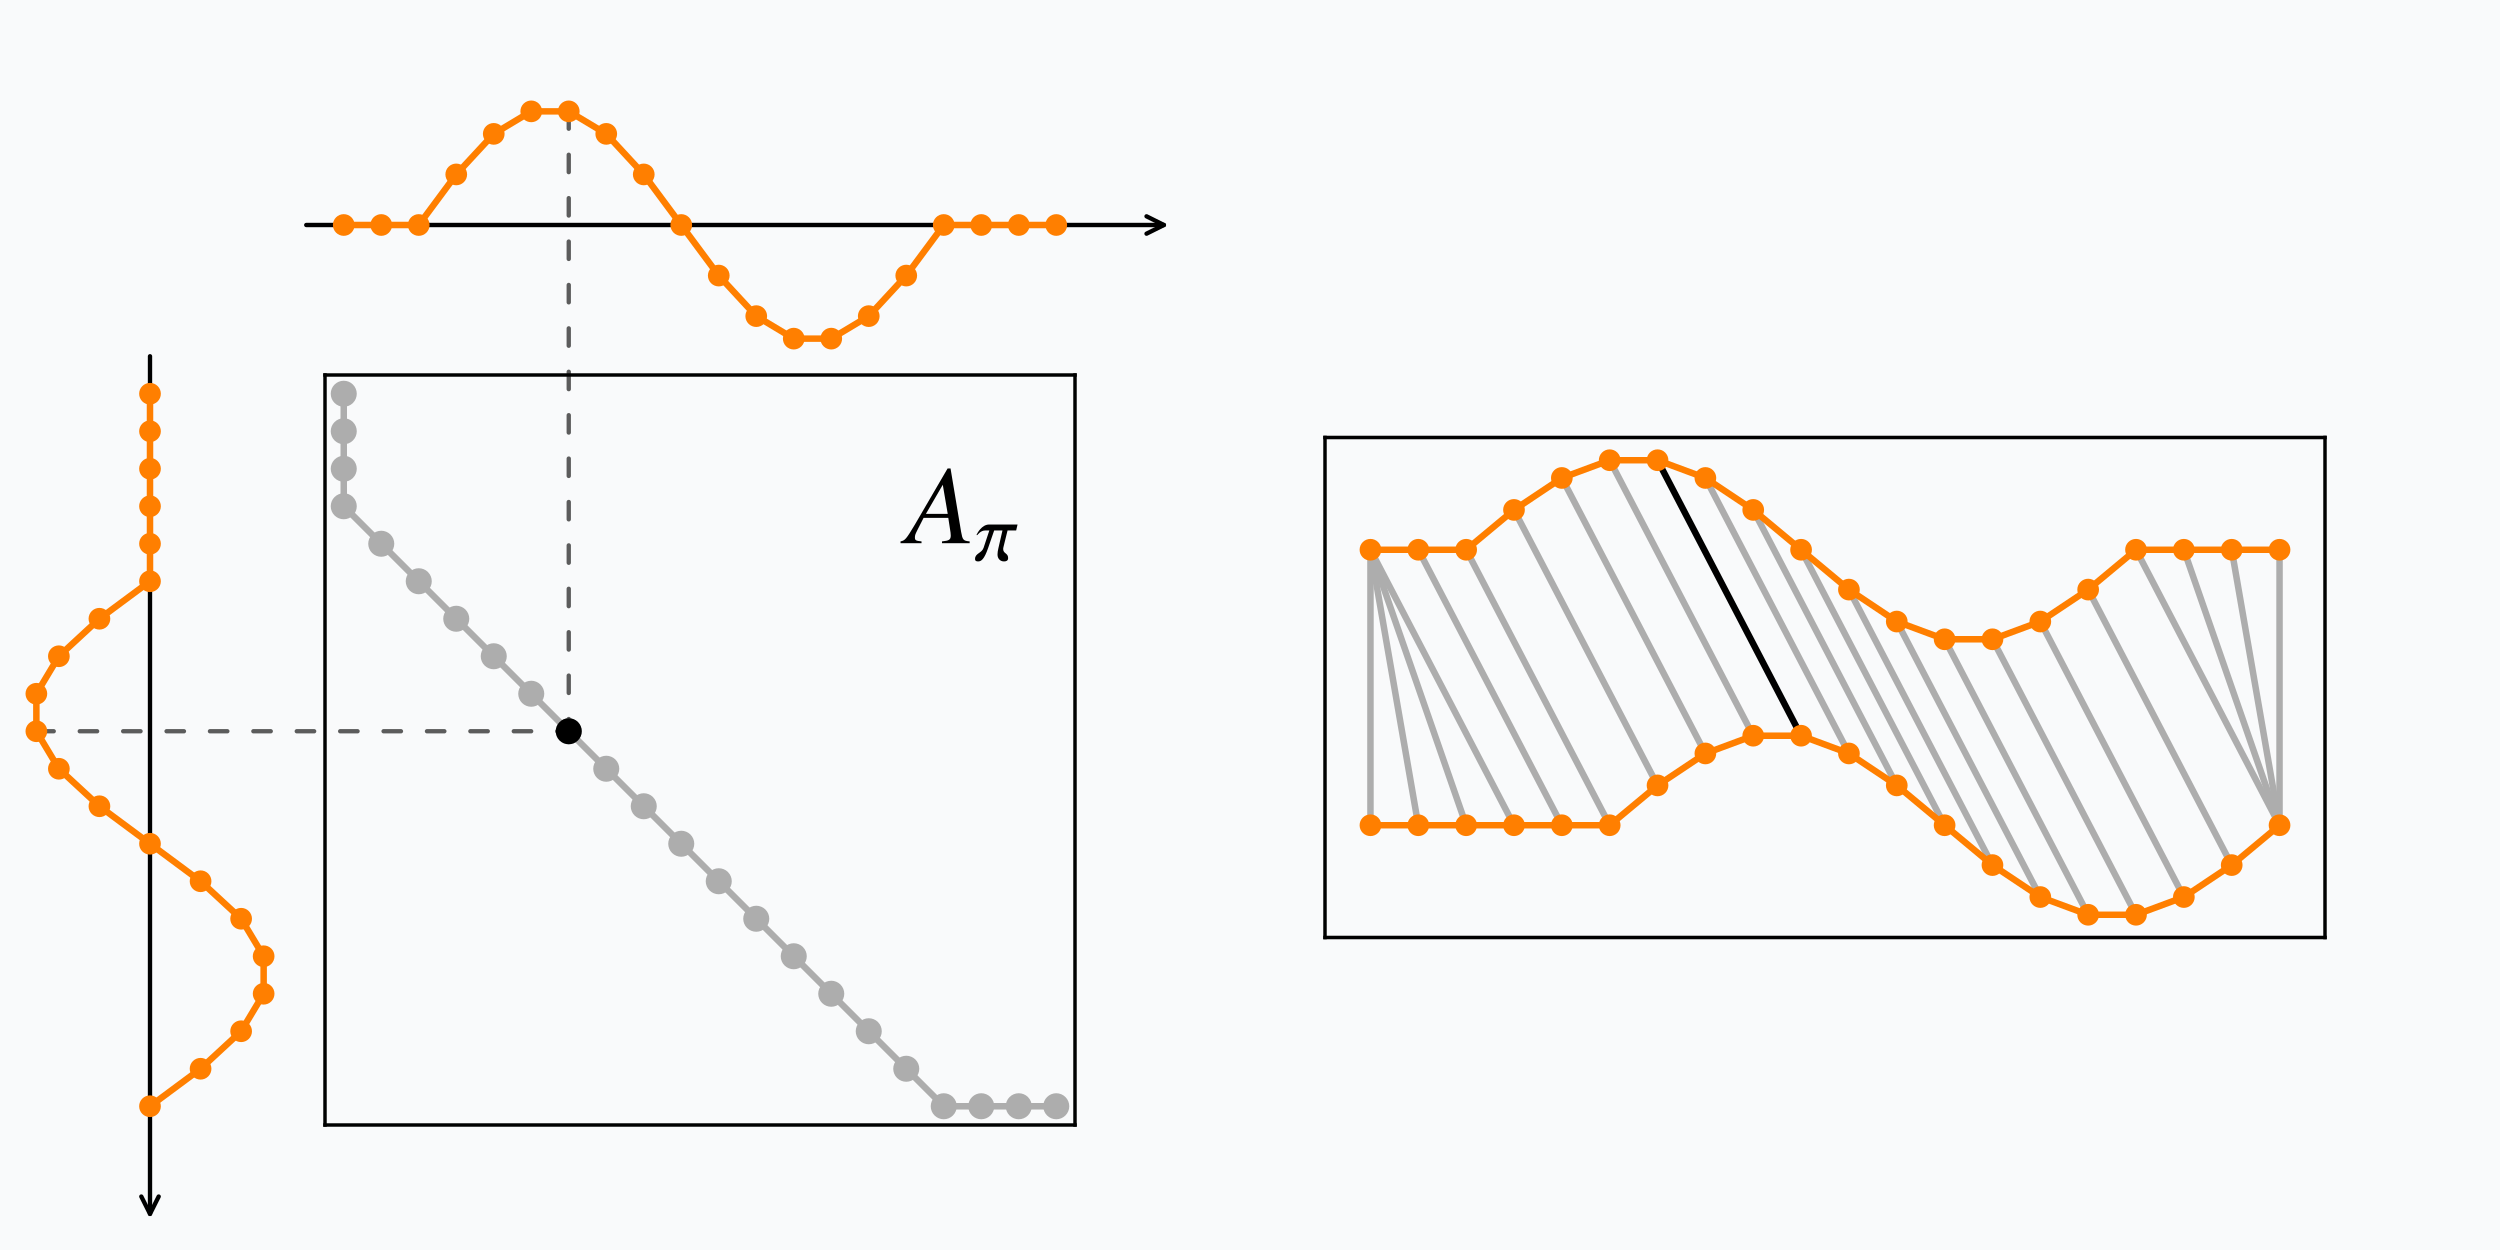 <?xml version="1.0" encoding="utf-8" standalone="no"?>
<!DOCTYPE svg PUBLIC "-//W3C//DTD SVG 1.1//EN"
  "http://www.w3.org/Graphics/SVG/1.1/DTD/svg11.dtd">
<!-- Created with matplotlib (https://matplotlib.org/) -->
<svg height="288pt" version="1.1" viewBox="0 0 576 288" width="576pt" xmlns="http://www.w3.org/2000/svg" xmlns:xlink="http://www.w3.org/1999/xlink">
 <defs>
  <style type="text/css">*{stroke-linecap:butt;stroke-linejoin:round;}</style>
 </defs>
 <g id="figure_1">
  <g id="patch_1">
   <path d="M 0 288 
L 576 288 
L 576 0 
L 0 0 
z
" style="fill:#f9fafb;"/>
  </g>
  <g id="axes_1">
   <g id="patch_2">
    <path d="M 74.88 259.2 
L 247.68 259.2 
L 247.68 86.4 
L 74.88 86.4 
z
" style="fill:#f9fafb;"/>
   </g>
   <g id="patch_3">
    <path d="M 8.378 168.48 
Q 69.709 168.48 131.04 168.48 
" style="fill:none;stroke:#5c5c5c;stroke-dasharray:4,6;stroke-dashoffset:0;stroke-linecap:round;"/>
   </g>
   <g id="patch_4">
    <path d="M 131.04 25.658 
Q 131.04 97.069 131.04 168.48 
" style="fill:none;stroke:#5c5c5c;stroke-dasharray:4,6;stroke-dashoffset:0;stroke-linecap:round;"/>
   </g>
   <g id="matplotlib.axis_1"/>
   <g id="matplotlib.axis_2"/>
   <g id="line2d_1">
    <path clip-path="url(#p4ba0891970)" d="M 79.2 90.72 
L 79.2 99.36 
L 79.2 108 
L 79.2 116.64 
L 87.84 125.28 
L 96.48 133.92 
L 105.12 142.56 
L 113.76 151.2 
L 122.4 159.84 
L 131.04 168.48 
L 139.68 177.12 
L 148.32 185.76 
L 156.96 194.4 
L 165.6 203.04 
L 174.24 211.68 
L 182.88 220.32 
L 191.52 228.96 
L 200.16 237.6 
L 208.8 246.24 
L 217.44 254.88 
L 226.08 254.88 
L 234.72 254.88 
L 243.36 254.88 
" style="fill:none;stroke:#adadad;stroke-linecap:square;stroke-width:1.5;"/>
    <defs>
     <path d="M 0 2.5 
C 0.663 2.5 1.299 2.237 1.768 1.768 
C 2.237 1.299 2.5 0.663 2.5 0 
C 2.5 -0.663 2.237 -1.299 1.768 -1.768 
C 1.299 -2.237 0.663 -2.5 0 -2.5 
C -0.663 -2.5 -1.299 -2.237 -1.768 -1.768 
C -2.237 -1.299 -2.5 -0.663 -2.5 0 
C -2.5 0.663 -2.237 1.299 -1.768 1.768 
C -1.299 2.237 -0.663 2.5 0 2.5 
z
" id="m11499d6200" style="stroke:#adadad;"/>
    </defs>
    <g clip-path="url(#p4ba0891970)">
     <use style="fill:#adadad;stroke:#adadad;" x="79.2" xlink:href="#m11499d6200" y="90.72"/>
     <use style="fill:#adadad;stroke:#adadad;" x="79.2" xlink:href="#m11499d6200" y="99.36"/>
     <use style="fill:#adadad;stroke:#adadad;" x="79.2" xlink:href="#m11499d6200" y="108"/>
     <use style="fill:#adadad;stroke:#adadad;" x="79.2" xlink:href="#m11499d6200" y="116.64"/>
     <use style="fill:#adadad;stroke:#adadad;" x="87.84" xlink:href="#m11499d6200" y="125.28"/>
     <use style="fill:#adadad;stroke:#adadad;" x="96.48" xlink:href="#m11499d6200" y="133.92"/>
     <use style="fill:#adadad;stroke:#adadad;" x="105.12" xlink:href="#m11499d6200" y="142.56"/>
     <use style="fill:#adadad;stroke:#adadad;" x="113.76" xlink:href="#m11499d6200" y="151.2"/>
     <use style="fill:#adadad;stroke:#adadad;" x="122.4" xlink:href="#m11499d6200" y="159.84"/>
     <use style="fill:#adadad;stroke:#adadad;" x="131.04" xlink:href="#m11499d6200" y="168.48"/>
     <use style="fill:#adadad;stroke:#adadad;" x="139.68" xlink:href="#m11499d6200" y="177.12"/>
     <use style="fill:#adadad;stroke:#adadad;" x="148.32" xlink:href="#m11499d6200" y="185.76"/>
     <use style="fill:#adadad;stroke:#adadad;" x="156.96" xlink:href="#m11499d6200" y="194.4"/>
     <use style="fill:#adadad;stroke:#adadad;" x="165.6" xlink:href="#m11499d6200" y="203.04"/>
     <use style="fill:#adadad;stroke:#adadad;" x="174.24" xlink:href="#m11499d6200" y="211.68"/>
     <use style="fill:#adadad;stroke:#adadad;" x="182.88" xlink:href="#m11499d6200" y="220.32"/>
     <use style="fill:#adadad;stroke:#adadad;" x="191.52" xlink:href="#m11499d6200" y="228.96"/>
     <use style="fill:#adadad;stroke:#adadad;" x="200.16" xlink:href="#m11499d6200" y="237.6"/>
     <use style="fill:#adadad;stroke:#adadad;" x="208.8" xlink:href="#m11499d6200" y="246.24"/>
     <use style="fill:#adadad;stroke:#adadad;" x="217.44" xlink:href="#m11499d6200" y="254.88"/>
     <use style="fill:#adadad;stroke:#adadad;" x="226.08" xlink:href="#m11499d6200" y="254.88"/>
     <use style="fill:#adadad;stroke:#adadad;" x="234.72" xlink:href="#m11499d6200" y="254.88"/>
     <use style="fill:#adadad;stroke:#adadad;" x="243.36" xlink:href="#m11499d6200" y="254.88"/>
    </g>
   </g>
   <g id="line2d_2">
    <path clip-path="url(#p4ba0891970)" d="M 131.04 168.48 
" style="fill:none;stroke:#000000;stroke-linecap:square;stroke-width:1.5;"/>
    <defs>
     <path d="M 0 2.5 
C 0.663 2.5 1.299 2.237 1.768 1.768 
C 2.237 1.299 2.5 0.663 2.5 0 
C 2.5 -0.663 2.237 -1.299 1.768 -1.768 
C 1.299 -2.237 0.663 -2.5 0 -2.5 
C -0.663 -2.5 -1.299 -2.237 -1.768 -1.768 
C -2.237 -1.299 -2.5 -0.663 -2.5 0 
C -2.5 0.663 -2.237 1.299 -1.768 1.768 
C -1.299 2.237 -0.663 2.5 0 2.5 
z
" id="md7f4795eaf" style="stroke:#000000;"/>
    </defs>
    <g clip-path="url(#p4ba0891970)">
     <use style="stroke:#000000;" x="131.04" xlink:href="#md7f4795eaf" y="168.48"/>
    </g>
   </g>
   <g id="patch_5">
    <path d="M 74.88 259.2 
L 74.88 86.4 
" style="fill:none;stroke:#000000;stroke-linecap:square;stroke-linejoin:miter;stroke-width:0.8;"/>
   </g>
   <g id="patch_6">
    <path d="M 247.68 259.2 
L 247.68 86.4 
" style="fill:none;stroke:#000000;stroke-linecap:square;stroke-linejoin:miter;stroke-width:0.8;"/>
   </g>
   <g id="patch_7">
    <path d="M 74.88 259.2 
L 247.68 259.2 
" style="fill:none;stroke:#000000;stroke-linecap:square;stroke-linejoin:miter;stroke-width:0.8;"/>
   </g>
   <g id="patch_8">
    <path d="M 74.88 86.4 
L 247.68 86.4 
" style="fill:none;stroke:#000000;stroke-linecap:square;stroke-linejoin:miter;stroke-width:0.8;"/>
   </g>
   <g id="text_1">
    <!-- $A_\pi$ -->
    <g transform="translate(208.8 125.28)scale(0.26 -0.26)">
     <defs>
      <path d="M 56.406 2.094 
C 50.703 2.594 50.094 3.391 48.797 10.656 
L 39.406 67 
L 36.797 67 
L 7.797 17.234 
C -0.094 4 -1.094 2.891 -5.094 2.094 
L -5.094 0.5 
L 13.594 0.5 
L 13.594 2.094 
C 8.5 2.594 7.703 3.094 7.703 5.578 
C 7.703 7.469 8 8.375 9.703 11.766 
L 15.406 23 
L 37.406 23 
L 39.406 9.969 
C 39.5 9.062 39.594 8.172 39.594 7.375 
C 39.594 3.594 38.203 2.703 31.797 2.094 
L 31.797 0.5 
L 56.406 0.5 
z
M 17.5 26.594 
L 32.5 52.469 
L 36.906 26.594 
z
" id="Nimbus_Roman_No9_L_Regular_Italic-65"/>
      <path d="M 52.094 44 
L 17.5 44 
C 8.297 44 2.797 33.047 2 31.156 
L 3.094 31.156 
C 3.594 31.844 7.297 36.719 12.5 36.719 
L 17.703 36.719 
L 10.703 15.594 
C 8.5 8.969 0.297 8.969 0.297 2.125 
L 0.297 1.625 
C 0.297 -0.094 1.594 -1 4 -1 
C 7.797 -1 11.406 1.391 16.297 15.516 
L 23.594 36.719 
L 33.703 36.719 
L 28.797 15.312 
C 28.094 12.438 27.703 9.938 27.703 7.969 
L 27.703 7.062 
C 27.703 2.766 30.703 -1 35.594 -1 
C 37.906 -1 40.594 -0.312 40.594 2.969 
L 40.594 3.375 
C 40.594 9.25 34.594 8.453 34.594 14.031 
C 34.594 14.812 34.703 15.719 35 16.812 
L 39.906 36.719 
L 50.406 36.719 
z
" id="rtxmi-25"/>
     </defs>
     <use transform="scale(0.996)" xlink:href="#Nimbus_Roman_No9_L_Regular_Italic-65"/>
     <use transform="translate(60.751 -14.944)scale(0.727)" xlink:href="#rtxmi-25"/>
    </g>
   </g>
  </g>
  <g id="axes_2">
   <g id="patch_9">
    <path d="M 70.56 51.84 
Q 169.92 51.84 268.162 51.84 
" style="fill:none;stroke:#000000;stroke-linecap:round;"/>
    <path d="M 264.162 49.84 
L 268.162 51.84 
L 264.162 53.84 
" style="fill:none;stroke:#000000;stroke-linecap:round;"/>
   </g>
   <g id="line2d_3">
    <path clip-path="url(#p60d089479b)" d="M 79.2 51.84 
L 87.84 51.84 
L 96.48 51.84 
L 105.12 40.188 
L 113.76 30.844 
L 122.4 25.658 
L 131.04 25.658 
L 139.68 30.844 
L 148.32 40.188 
L 156.96 51.84 
L 165.6 63.492 
L 174.24 72.836 
L 182.88 78.022 
L 191.52 78.022 
L 200.16 72.836 
L 208.8 63.492 
L 217.44 51.84 
L 226.08 51.84 
L 234.72 51.84 
L 243.36 51.84 
" style="fill:none;stroke:#ff7f00;stroke-linecap:square;stroke-width:1.5;"/>
    <defs>
     <path d="M 0 2 
C 0.53 2 1.039 1.789 1.414 1.414 
C 1.789 1.039 2 0.53 2 0 
C 2 -0.53 1.789 -1.039 1.414 -1.414 
C 1.039 -1.789 0.53 -2 0 -2 
C -0.53 -2 -1.039 -1.789 -1.414 -1.414 
C -1.789 -1.039 -2 -0.53 -2 0 
C -2 0.53 -1.789 1.039 -1.414 1.414 
C -1.039 1.789 -0.53 2 0 2 
z
" id="m94307c3aee" style="stroke:#ff7f00;"/>
    </defs>
    <g clip-path="url(#p60d089479b)">
     <use style="fill:#ff7f00;stroke:#ff7f00;" x="79.2" xlink:href="#m94307c3aee" y="51.84"/>
     <use style="fill:#ff7f00;stroke:#ff7f00;" x="87.84" xlink:href="#m94307c3aee" y="51.84"/>
     <use style="fill:#ff7f00;stroke:#ff7f00;" x="96.48" xlink:href="#m94307c3aee" y="51.84"/>
     <use style="fill:#ff7f00;stroke:#ff7f00;" x="105.12" xlink:href="#m94307c3aee" y="40.188"/>
     <use style="fill:#ff7f00;stroke:#ff7f00;" x="113.76" xlink:href="#m94307c3aee" y="30.844"/>
     <use style="fill:#ff7f00;stroke:#ff7f00;" x="122.4" xlink:href="#m94307c3aee" y="25.658"/>
     <use style="fill:#ff7f00;stroke:#ff7f00;" x="131.04" xlink:href="#m94307c3aee" y="25.658"/>
     <use style="fill:#ff7f00;stroke:#ff7f00;" x="139.68" xlink:href="#m94307c3aee" y="30.844"/>
     <use style="fill:#ff7f00;stroke:#ff7f00;" x="148.32" xlink:href="#m94307c3aee" y="40.188"/>
     <use style="fill:#ff7f00;stroke:#ff7f00;" x="156.96" xlink:href="#m94307c3aee" y="51.84"/>
     <use style="fill:#ff7f00;stroke:#ff7f00;" x="165.6" xlink:href="#m94307c3aee" y="63.492"/>
     <use style="fill:#ff7f00;stroke:#ff7f00;" x="174.24" xlink:href="#m94307c3aee" y="72.836"/>
     <use style="fill:#ff7f00;stroke:#ff7f00;" x="182.88" xlink:href="#m94307c3aee" y="78.022"/>
     <use style="fill:#ff7f00;stroke:#ff7f00;" x="191.52" xlink:href="#m94307c3aee" y="78.022"/>
     <use style="fill:#ff7f00;stroke:#ff7f00;" x="200.16" xlink:href="#m94307c3aee" y="72.836"/>
     <use style="fill:#ff7f00;stroke:#ff7f00;" x="208.8" xlink:href="#m94307c3aee" y="63.492"/>
     <use style="fill:#ff7f00;stroke:#ff7f00;" x="217.44" xlink:href="#m94307c3aee" y="51.84"/>
     <use style="fill:#ff7f00;stroke:#ff7f00;" x="226.08" xlink:href="#m94307c3aee" y="51.84"/>
     <use style="fill:#ff7f00;stroke:#ff7f00;" x="234.72" xlink:href="#m94307c3aee" y="51.84"/>
     <use style="fill:#ff7f00;stroke:#ff7f00;" x="243.36" xlink:href="#m94307c3aee" y="51.84"/>
    </g>
   </g>
  </g>
  <g id="axes_3">
   <g id="patch_10">
    <path d="M 34.56 82.08 
Q 34.56 181.44 34.56 279.682 
" style="fill:none;stroke:#000000;stroke-linecap:round;"/>
    <path d="M 36.56 275.682 
L 34.56 279.682 
L 32.56 275.682 
" style="fill:none;stroke:#000000;stroke-linecap:round;"/>
   </g>
   <g id="line2d_4">
    <path clip-path="url(#pc63ac297c5)" d="M 34.56 90.72 
L 34.56 99.36 
L 34.56 108 
L 34.56 116.64 
L 34.56 125.28 
L 34.56 133.92 
L 22.908 142.56 
L 13.564 151.2 
L 8.378 159.84 
L 8.378 168.48 
L 13.564 177.12 
L 22.908 185.76 
L 34.56 194.4 
L 46.212 203.04 
L 55.556 211.68 
L 60.742 220.32 
L 60.742 228.96 
L 55.556 237.6 
L 46.212 246.24 
L 34.56 254.88 
" style="fill:none;stroke:#ff7f00;stroke-linecap:square;stroke-width:1.5;"/>
    <g clip-path="url(#pc63ac297c5)">
     <use style="fill:#ff7f00;stroke:#ff7f00;" x="34.56" xlink:href="#m94307c3aee" y="90.72"/>
     <use style="fill:#ff7f00;stroke:#ff7f00;" x="34.56" xlink:href="#m94307c3aee" y="99.36"/>
     <use style="fill:#ff7f00;stroke:#ff7f00;" x="34.56" xlink:href="#m94307c3aee" y="108"/>
     <use style="fill:#ff7f00;stroke:#ff7f00;" x="34.56" xlink:href="#m94307c3aee" y="116.64"/>
     <use style="fill:#ff7f00;stroke:#ff7f00;" x="34.56" xlink:href="#m94307c3aee" y="125.28"/>
     <use style="fill:#ff7f00;stroke:#ff7f00;" x="34.56" xlink:href="#m94307c3aee" y="133.92"/>
     <use style="fill:#ff7f00;stroke:#ff7f00;" x="22.908" xlink:href="#m94307c3aee" y="142.56"/>
     <use style="fill:#ff7f00;stroke:#ff7f00;" x="13.564" xlink:href="#m94307c3aee" y="151.2"/>
     <use style="fill:#ff7f00;stroke:#ff7f00;" x="8.378" xlink:href="#m94307c3aee" y="159.84"/>
     <use style="fill:#ff7f00;stroke:#ff7f00;" x="8.378" xlink:href="#m94307c3aee" y="168.48"/>
     <use style="fill:#ff7f00;stroke:#ff7f00;" x="13.564" xlink:href="#m94307c3aee" y="177.12"/>
     <use style="fill:#ff7f00;stroke:#ff7f00;" x="22.908" xlink:href="#m94307c3aee" y="185.76"/>
     <use style="fill:#ff7f00;stroke:#ff7f00;" x="34.56" xlink:href="#m94307c3aee" y="194.4"/>
     <use style="fill:#ff7f00;stroke:#ff7f00;" x="46.212" xlink:href="#m94307c3aee" y="203.04"/>
     <use style="fill:#ff7f00;stroke:#ff7f00;" x="55.556" xlink:href="#m94307c3aee" y="211.68"/>
     <use style="fill:#ff7f00;stroke:#ff7f00;" x="60.742" xlink:href="#m94307c3aee" y="220.32"/>
     <use style="fill:#ff7f00;stroke:#ff7f00;" x="60.742" xlink:href="#m94307c3aee" y="228.96"/>
     <use style="fill:#ff7f00;stroke:#ff7f00;" x="55.556" xlink:href="#m94307c3aee" y="237.6"/>
     <use style="fill:#ff7f00;stroke:#ff7f00;" x="46.212" xlink:href="#m94307c3aee" y="246.24"/>
     <use style="fill:#ff7f00;stroke:#ff7f00;" x="34.56" xlink:href="#m94307c3aee" y="254.88"/>
    </g>
   </g>
  </g>
  <g id="axes_4">
   <g id="patch_11">
    <path d="M 305.28 216 
L 535.68 216 
L 535.68 100.8 
L 305.28 100.8 
z
" style="fill:#f9fafb;"/>
   </g>
   <g id="line2d_5">
    <path clip-path="url(#p29269f1d4a)" d="M 315.753 126.664 
L 315.753 190.136 
" style="fill:none;stroke:#adadad;stroke-linecap:square;stroke-width:1.5;"/>
   </g>
   <g id="line2d_6">
    <path clip-path="url(#p29269f1d4a)" d="M 315.753 126.664 
L 326.777 190.136 
" style="fill:none;stroke:#adadad;stroke-linecap:square;stroke-width:1.5;"/>
   </g>
   <g id="line2d_7">
    <path clip-path="url(#p29269f1d4a)" d="M 315.753 126.664 
L 337.801 190.136 
" style="fill:none;stroke:#adadad;stroke-linecap:square;stroke-width:1.5;"/>
   </g>
   <g id="line2d_8">
    <path clip-path="url(#p29269f1d4a)" d="M 315.753 126.664 
L 348.824 190.136 
" style="fill:none;stroke:#adadad;stroke-linecap:square;stroke-width:1.5;"/>
   </g>
   <g id="line2d_9">
    <path clip-path="url(#p29269f1d4a)" d="M 326.777 126.664 
L 359.848 190.136 
" style="fill:none;stroke:#adadad;stroke-linecap:square;stroke-width:1.5;"/>
   </g>
   <g id="line2d_10">
    <path clip-path="url(#p29269f1d4a)" d="M 337.801 126.664 
L 370.872 190.136 
" style="fill:none;stroke:#adadad;stroke-linecap:square;stroke-width:1.5;"/>
   </g>
   <g id="line2d_11">
    <path clip-path="url(#p29269f1d4a)" d="M 348.824 117.484 
L 381.896 180.957 
" style="fill:none;stroke:#adadad;stroke-linecap:square;stroke-width:1.5;"/>
   </g>
   <g id="line2d_12">
    <path clip-path="url(#p29269f1d4a)" d="M 359.848 110.122 
L 392.92 173.595 
" style="fill:none;stroke:#adadad;stroke-linecap:square;stroke-width:1.5;"/>
   </g>
   <g id="line2d_13">
    <path clip-path="url(#p29269f1d4a)" d="M 370.872 106.036 
L 403.944 169.509 
" style="fill:none;stroke:#adadad;stroke-linecap:square;stroke-width:1.5;"/>
   </g>
   <g id="line2d_14">
    <path clip-path="url(#p29269f1d4a)" d="M 381.896 106.036 
L 414.968 169.509 
" style="fill:none;stroke:#000000;stroke-linecap:square;stroke-width:1.5;"/>
   </g>
   <g id="line2d_15">
    <path clip-path="url(#p29269f1d4a)" d="M 392.92 110.122 
L 425.992 173.595 
" style="fill:none;stroke:#adadad;stroke-linecap:square;stroke-width:1.5;"/>
   </g>
   <g id="line2d_16">
    <path clip-path="url(#p29269f1d4a)" d="M 403.944 117.484 
L 437.016 180.957 
" style="fill:none;stroke:#adadad;stroke-linecap:square;stroke-width:1.5;"/>
   </g>
   <g id="line2d_17">
    <path clip-path="url(#p29269f1d4a)" d="M 414.968 126.664 
L 448.04 190.136 
" style="fill:none;stroke:#adadad;stroke-linecap:square;stroke-width:1.5;"/>
   </g>
   <g id="line2d_18">
    <path clip-path="url(#p29269f1d4a)" d="M 425.992 135.843 
L 459.064 199.316 
" style="fill:none;stroke:#adadad;stroke-linecap:square;stroke-width:1.5;"/>
   </g>
   <g id="line2d_19">
    <path clip-path="url(#p29269f1d4a)" d="M 437.016 143.205 
L 470.088 206.678 
" style="fill:none;stroke:#adadad;stroke-linecap:square;stroke-width:1.5;"/>
   </g>
   <g id="line2d_20">
    <path clip-path="url(#p29269f1d4a)" d="M 448.04 147.291 
L 481.112 210.764 
" style="fill:none;stroke:#adadad;stroke-linecap:square;stroke-width:1.5;"/>
   </g>
   <g id="line2d_21">
    <path clip-path="url(#p29269f1d4a)" d="M 459.064 147.291 
L 492.136 210.764 
" style="fill:none;stroke:#adadad;stroke-linecap:square;stroke-width:1.5;"/>
   </g>
   <g id="line2d_22">
    <path clip-path="url(#p29269f1d4a)" d="M 470.088 143.205 
L 503.159 206.678 
" style="fill:none;stroke:#adadad;stroke-linecap:square;stroke-width:1.5;"/>
   </g>
   <g id="line2d_23">
    <path clip-path="url(#p29269f1d4a)" d="M 481.112 135.843 
L 514.183 199.316 
" style="fill:none;stroke:#adadad;stroke-linecap:square;stroke-width:1.5;"/>
   </g>
   <g id="line2d_24">
    <path clip-path="url(#p29269f1d4a)" d="M 492.136 126.664 
L 525.207 190.136 
" style="fill:none;stroke:#adadad;stroke-linecap:square;stroke-width:1.5;"/>
   </g>
   <g id="line2d_25">
    <path clip-path="url(#p29269f1d4a)" d="M 503.159 126.664 
L 525.207 190.136 
" style="fill:none;stroke:#adadad;stroke-linecap:square;stroke-width:1.5;"/>
   </g>
   <g id="line2d_26">
    <path clip-path="url(#p29269f1d4a)" d="M 514.183 126.664 
L 525.207 190.136 
" style="fill:none;stroke:#adadad;stroke-linecap:square;stroke-width:1.5;"/>
   </g>
   <g id="line2d_27">
    <path clip-path="url(#p29269f1d4a)" d="M 525.207 126.664 
L 525.207 190.136 
" style="fill:none;stroke:#adadad;stroke-linecap:square;stroke-width:1.5;"/>
   </g>
   <g id="line2d_28">
    <path clip-path="url(#p29269f1d4a)" d="M 315.753 126.664 
L 326.777 126.664 
L 337.801 126.664 
L 348.824 117.484 
L 359.848 110.122 
L 370.872 106.036 
L 381.896 106.036 
L 392.92 110.122 
L 403.944 117.484 
L 414.968 126.664 
L 425.992 135.843 
L 437.016 143.205 
L 448.04 147.291 
L 459.064 147.291 
L 470.088 143.205 
L 481.112 135.843 
L 492.136 126.664 
L 503.159 126.664 
L 514.183 126.664 
L 525.207 126.664 
" style="fill:none;stroke:#ff7f00;stroke-linecap:square;stroke-width:1.5;"/>
    <g clip-path="url(#p29269f1d4a)">
     <use style="fill:#ff7f00;stroke:#ff7f00;" x="315.753" xlink:href="#m94307c3aee" y="126.664"/>
     <use style="fill:#ff7f00;stroke:#ff7f00;" x="326.777" xlink:href="#m94307c3aee" y="126.664"/>
     <use style="fill:#ff7f00;stroke:#ff7f00;" x="337.801" xlink:href="#m94307c3aee" y="126.664"/>
     <use style="fill:#ff7f00;stroke:#ff7f00;" x="348.824" xlink:href="#m94307c3aee" y="117.484"/>
     <use style="fill:#ff7f00;stroke:#ff7f00;" x="359.848" xlink:href="#m94307c3aee" y="110.122"/>
     <use style="fill:#ff7f00;stroke:#ff7f00;" x="370.872" xlink:href="#m94307c3aee" y="106.036"/>
     <use style="fill:#ff7f00;stroke:#ff7f00;" x="381.896" xlink:href="#m94307c3aee" y="106.036"/>
     <use style="fill:#ff7f00;stroke:#ff7f00;" x="392.92" xlink:href="#m94307c3aee" y="110.122"/>
     <use style="fill:#ff7f00;stroke:#ff7f00;" x="403.944" xlink:href="#m94307c3aee" y="117.484"/>
     <use style="fill:#ff7f00;stroke:#ff7f00;" x="414.968" xlink:href="#m94307c3aee" y="126.664"/>
     <use style="fill:#ff7f00;stroke:#ff7f00;" x="425.992" xlink:href="#m94307c3aee" y="135.843"/>
     <use style="fill:#ff7f00;stroke:#ff7f00;" x="437.016" xlink:href="#m94307c3aee" y="143.205"/>
     <use style="fill:#ff7f00;stroke:#ff7f00;" x="448.04" xlink:href="#m94307c3aee" y="147.291"/>
     <use style="fill:#ff7f00;stroke:#ff7f00;" x="459.064" xlink:href="#m94307c3aee" y="147.291"/>
     <use style="fill:#ff7f00;stroke:#ff7f00;" x="470.088" xlink:href="#m94307c3aee" y="143.205"/>
     <use style="fill:#ff7f00;stroke:#ff7f00;" x="481.112" xlink:href="#m94307c3aee" y="135.843"/>
     <use style="fill:#ff7f00;stroke:#ff7f00;" x="492.136" xlink:href="#m94307c3aee" y="126.664"/>
     <use style="fill:#ff7f00;stroke:#ff7f00;" x="503.159" xlink:href="#m94307c3aee" y="126.664"/>
     <use style="fill:#ff7f00;stroke:#ff7f00;" x="514.183" xlink:href="#m94307c3aee" y="126.664"/>
     <use style="fill:#ff7f00;stroke:#ff7f00;" x="525.207" xlink:href="#m94307c3aee" y="126.664"/>
    </g>
   </g>
   <g id="line2d_29">
    <path clip-path="url(#p29269f1d4a)" d="M 315.753 190.136 
L 326.777 190.136 
L 337.801 190.136 
L 348.824 190.136 
L 359.848 190.136 
L 370.872 190.136 
L 381.896 180.957 
L 392.92 173.595 
L 403.944 169.509 
L 414.968 169.509 
L 425.992 173.595 
L 437.016 180.957 
L 448.04 190.136 
L 459.064 199.316 
L 470.088 206.678 
L 481.112 210.764 
L 492.136 210.764 
L 503.159 206.678 
L 514.183 199.316 
L 525.207 190.136 
" style="fill:none;stroke:#ff7f00;stroke-linecap:square;stroke-width:1.5;"/>
    <g clip-path="url(#p29269f1d4a)">
     <use style="fill:#ff7f00;stroke:#ff7f00;" x="315.753" xlink:href="#m94307c3aee" y="190.136"/>
     <use style="fill:#ff7f00;stroke:#ff7f00;" x="326.777" xlink:href="#m94307c3aee" y="190.136"/>
     <use style="fill:#ff7f00;stroke:#ff7f00;" x="337.801" xlink:href="#m94307c3aee" y="190.136"/>
     <use style="fill:#ff7f00;stroke:#ff7f00;" x="348.824" xlink:href="#m94307c3aee" y="190.136"/>
     <use style="fill:#ff7f00;stroke:#ff7f00;" x="359.848" xlink:href="#m94307c3aee" y="190.136"/>
     <use style="fill:#ff7f00;stroke:#ff7f00;" x="370.872" xlink:href="#m94307c3aee" y="190.136"/>
     <use style="fill:#ff7f00;stroke:#ff7f00;" x="381.896" xlink:href="#m94307c3aee" y="180.957"/>
     <use style="fill:#ff7f00;stroke:#ff7f00;" x="392.92" xlink:href="#m94307c3aee" y="173.595"/>
     <use style="fill:#ff7f00;stroke:#ff7f00;" x="403.944" xlink:href="#m94307c3aee" y="169.509"/>
     <use style="fill:#ff7f00;stroke:#ff7f00;" x="414.968" xlink:href="#m94307c3aee" y="169.509"/>
     <use style="fill:#ff7f00;stroke:#ff7f00;" x="425.992" xlink:href="#m94307c3aee" y="173.595"/>
     <use style="fill:#ff7f00;stroke:#ff7f00;" x="437.016" xlink:href="#m94307c3aee" y="180.957"/>
     <use style="fill:#ff7f00;stroke:#ff7f00;" x="448.04" xlink:href="#m94307c3aee" y="190.136"/>
     <use style="fill:#ff7f00;stroke:#ff7f00;" x="459.064" xlink:href="#m94307c3aee" y="199.316"/>
     <use style="fill:#ff7f00;stroke:#ff7f00;" x="470.088" xlink:href="#m94307c3aee" y="206.678"/>
     <use style="fill:#ff7f00;stroke:#ff7f00;" x="481.112" xlink:href="#m94307c3aee" y="210.764"/>
     <use style="fill:#ff7f00;stroke:#ff7f00;" x="492.136" xlink:href="#m94307c3aee" y="210.764"/>
     <use style="fill:#ff7f00;stroke:#ff7f00;" x="503.159" xlink:href="#m94307c3aee" y="206.678"/>
     <use style="fill:#ff7f00;stroke:#ff7f00;" x="514.183" xlink:href="#m94307c3aee" y="199.316"/>
     <use style="fill:#ff7f00;stroke:#ff7f00;" x="525.207" xlink:href="#m94307c3aee" y="190.136"/>
    </g>
   </g>
   <g id="matplotlib.axis_3"/>
   <g id="matplotlib.axis_4"/>
   <g id="patch_12">
    <path d="M 305.28 216 
L 305.28 100.8 
" style="fill:none;stroke:#000000;stroke-linecap:square;stroke-linejoin:miter;stroke-width:0.8;"/>
   </g>
   <g id="patch_13">
    <path d="M 535.68 216 
L 535.68 100.8 
" style="fill:none;stroke:#000000;stroke-linecap:square;stroke-linejoin:miter;stroke-width:0.8;"/>
   </g>
   <g id="patch_14">
    <path d="M 305.28 216 
L 535.68 216 
" style="fill:none;stroke:#000000;stroke-linecap:square;stroke-linejoin:miter;stroke-width:0.8;"/>
   </g>
   <g id="patch_15">
    <path d="M 305.28 100.8 
L 535.68 100.8 
" style="fill:none;stroke:#000000;stroke-linecap:square;stroke-linejoin:miter;stroke-width:0.8;"/>
   </g>
  </g>
 </g>
 <defs>
  <clipPath id="p4ba0891970">
   <rect height="172.8" width="172.8" x="74.88" y="86.4"/>
  </clipPath>
  <clipPath id="p60d089479b">
   <rect height="57.6" width="172.8" x="74.88" y="23.04"/>
  </clipPath>
  <clipPath id="pc63ac297c5">
   <rect height="172.8" width="57.6" x="5.76" y="86.4"/>
  </clipPath>
  <clipPath id="p29269f1d4a">
   <rect height="115.2" width="230.4" x="305.28" y="100.8"/>
  </clipPath>
 </defs>
</svg>
